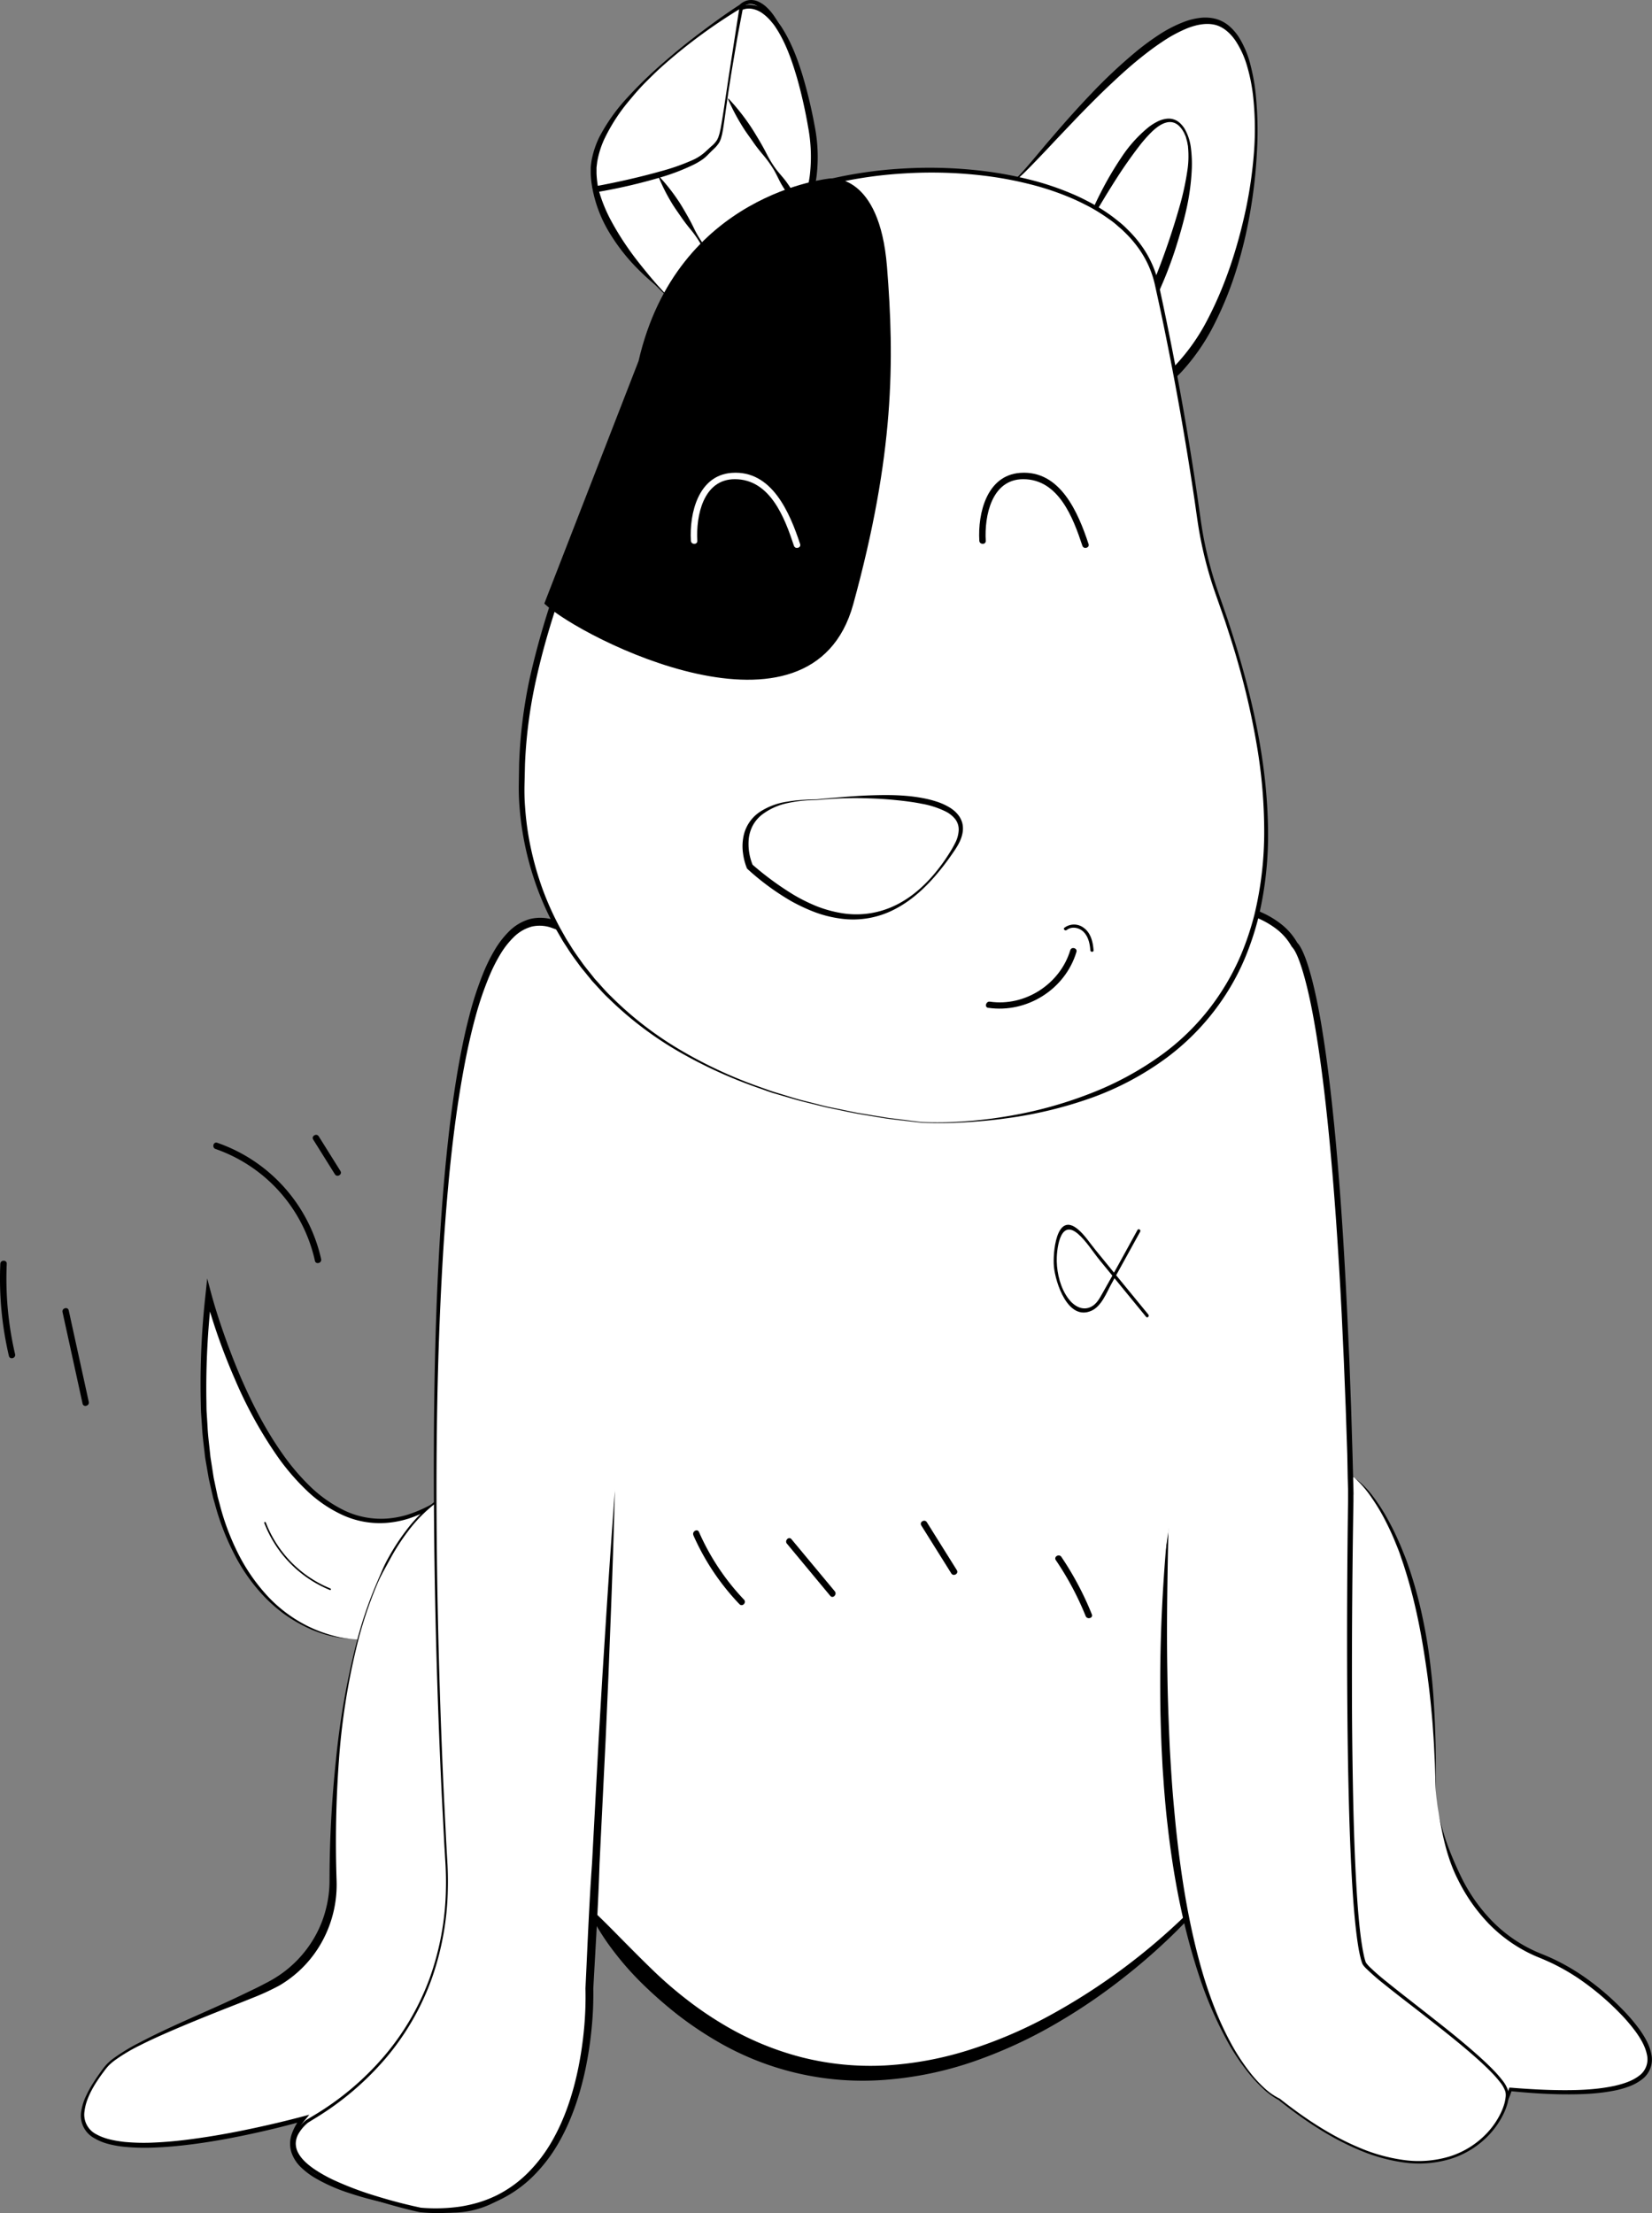 <svg id="Layer_1" data-name="Layer 1" xmlns="http://www.w3.org/2000/svg" viewBox="0 0 771.17 1033.1"><rect x="0" y="0" width="771.17" height="1033.1" fill="#808080" stroke="none"/><defs><style>.cls-1,.cls-2{fill:#fff;}.cls-2,.cls-3{stroke:#000;stroke-miterlimit:10;}</style></defs><title>Untitled-1</title><path class="cls-1" d="M330.41,795.34s-88,3.44-69.72-160.65c0,0,34.88,135,102.52,99.4C363.21,734.09,351.52,776.71,330.41,795.34Z" transform="translate(-163.33 -30.04)"/><path d="M330.41,795.34a56.85,56.85,0,0,1-23.74-5.54,70.39,70.39,0,0,1-10.62-6.25,71.6,71.6,0,0,1-9.29-8.11,84.08,84.08,0,0,1-14.18-20.13,116.43,116.43,0,0,1-8.88-23l-.86-3-.69-3-1.36-6-1.05-6.08-.52-3c-.18-1-.26-2-.39-3.06-.46-4.08-1-8.15-1.21-12.25l-.42-6.15c-.13-2-.12-4.1-.18-6.15a377.89,377.89,0,0,1,2.23-49.09l.8-7.7,2,7.5c1.77,6.5,3.89,13,6.15,19.38s4.71,12.73,7.38,19c5.38,12.44,11.59,24.58,19.37,35.64a105,105,0,0,0,13,15.41,61.86,61.86,0,0,0,16.32,11.48,39.65,39.65,0,0,0,19.36,3.71,44.07,44.07,0,0,0,9.82-1.78,61.38,61.38,0,0,0,9.3-3.81l1.8-.91-.56,1.9c-1.68,5.67-3.64,11.19-5.81,16.66s-4.56,10.83-7.26,16a133,133,0,0,1-9,15.14A75.12,75.12,0,0,1,330.41,795.34Zm0,0a77.7,77.7,0,0,0,11.13-13.49,131.13,131.13,0,0,0,8.54-15.27c2.55-5.25,4.76-10.66,6.81-16.12s3.93-11,5.48-16.6l1.25,1a63.34,63.34,0,0,1-9.55,4.08,46.34,46.34,0,0,1-10.24,2,41.78,41.78,0,0,1-20.47-3.61,61.32,61.32,0,0,1-17.13-11.76,107.4,107.4,0,0,1-13.43-15.72,201.46,201.46,0,0,1-19.83-36,282.64,282.64,0,0,1-13.69-38.77l2.85-.21a376,376,0,0,0-2.46,48.71c.06,2,0,4.07.15,6.09l.38,6.08c.17,4.07.71,8.09,1.13,12.13.12,1,.18,2,.35,3l.47,3,.93,6,1.26,6,.64,3,.8,2.93a114,114,0,0,0,8.38,22.76,86.14,86.14,0,0,0,13.58,20A65.25,65.25,0,0,0,307,789.14a64.76,64.76,0,0,0,11.37,4.32A49.22,49.22,0,0,0,330.41,795.34Z" transform="translate(-163.33 -30.04)"/><path class="cls-1" d="M795.49,719.78s38,25.82,38,144.33c0,0,1.72,60.21,49.27,79a103,103,0,0,1,30.39,19.14c23.7,21.15,44,51.17-44.72,43.11,0,0-10.63,44.06-77.48,22.79,0,0-63.49-28.8-72.77-104,0,0-153.62,166.33-278.2-.79,0,0,0,145.85-71.41,138.26,0,0-91.16-9.12-63.81-42.54,0,0-142.44,40.14-92.09-24.08,8.52-10.87,53.82-26.85,76.07-37.67a53.75,53.75,0,0,0,30.1-49.3c-.87-54.25,5.67-151.8,53.45-180.67C431,691.89,795.49,719.78,795.49,719.78Z" transform="translate(-163.33 -30.04)"/><path d="M795.49,719.78a41.72,41.72,0,0,1,8.74,8.76A84.8,84.8,0,0,1,811,739a122.54,122.54,0,0,1,5.49,11.15c.86,1.88,1.59,3.82,2.38,5.74s1.47,3.87,2.14,5.83a201,201,0,0,1,6.51,24,236.12,236.12,0,0,1,3.85,24.49c1,8.21,1.42,16.46,1.8,24.7.14,4.12.33,8.24.35,12.36l.08,6.19-.05,6.18v3.09c0,1,0,2.05.06,3.08.13,2.06.35,4.1.61,6.15A81.79,81.79,0,0,0,836.7,884a113.94,113.94,0,0,0,4,11.62q2.31,5.7,5,11.17a79.25,79.25,0,0,0,14,19.86,66.39,66.39,0,0,0,19.75,14c1.83.87,3.71,1.57,5.65,2.39s3.82,1.68,5.68,2.63a100,100,0,0,1,10.77,6.31,121.29,121.29,0,0,1,19.06,16,81.49,81.49,0,0,1,8.13,9.52c2.4,3.42,4.63,7.15,5.46,11.5a11.59,11.59,0,0,1-4.62,11.92,23,23,0,0,1-5.68,3.07,43.87,43.87,0,0,1-6.07,1.79c-8.22,1.74-16.55,2-24.81,1.92s-16.52-.69-24.74-1.49l.81-.57a36.61,36.61,0,0,1-5,10.4,40.33,40.33,0,0,1-7.76,8.48,42.23,42.23,0,0,1-9.8,6,50.93,50.93,0,0,1-11,3.32,74,74,0,0,1-22.77.3,128.83,128.83,0,0,1-22.17-5.07l-.06,0,0,0a109.88,109.88,0,0,1-14.33-8.47,143.66,143.66,0,0,1-13.11-10.19,140.55,140.55,0,0,1-22.28-24.58,132.83,132.83,0,0,1-15.69-29.24,138.58,138.58,0,0,1-8-32.21h0l1.7.55c-4.6,5.08-9.5,9.79-14.53,14.39s-10.24,9-15.59,13.22a269.09,269.09,0,0,1-33.91,23,217.69,217.69,0,0,1-37.42,17A164.7,164.7,0,0,1,577,1000.9a134.75,134.75,0,0,1-80.16-18.68,167.37,167.37,0,0,1-17.23-11.72,203.19,203.19,0,0,1-15.64-13.65,138.86,138.86,0,0,1-13.78-15.42,111.43,111.43,0,0,1-11.11-17.38h0l2.06-.68c-.11,11.15-.86,22.22-2.07,33.27a308.23,308.23,0,0,1-5.38,32.91,187.44,187.44,0,0,1-9.91,31.89c-4.36,10.25-10,20.21-18.09,28.16a47.92,47.92,0,0,1-13.9,9.64,43.06,43.06,0,0,1-16.52,3.69,56.3,56.3,0,0,1-8.43-.48c-2.76-.33-5.51-.72-8.26-1.15-5.49-.87-11-1.89-16.38-3.13a163.82,163.82,0,0,1-16.09-4.45,80.85,80.85,0,0,1-15.34-6.76,35.25,35.25,0,0,1-6.81-5.07,17.33,17.33,0,0,1-4.66-7.3,13.84,13.84,0,0,1,.35-8.72,25.8,25.8,0,0,1,4.3-7.45h0l1.12,1.7c-9.1,2.57-18.26,4.76-27.51,6.69s-18.54,3.55-27.94,4.62c-4.7.54-9.42.94-14.16,1.12a98.57,98.57,0,0,1-14.26-.37,48,48,0,0,1-7.1-1.26,25.42,25.42,0,0,1-6.79-2.77,11.95,11.95,0,0,1-6-12.86,25.86,25.86,0,0,1,2.21-6.88,51.84,51.84,0,0,1,3.45-6.24c1.27-2,2.64-3.93,4-5.82a29.18,29.18,0,0,1,2.27-2.79,26.32,26.32,0,0,1,2.7-2.37,90.68,90.68,0,0,1,12.1-7.43q6.27-3.29,12.67-6.29c8.53-4,17.18-7.73,25.75-11.61,4.29-1.94,8.55-3.94,12.78-6,2.11-1,4.22-2,6.3-3.09s4.1-2.1,6-3.28a53.52,53.52,0,0,0,18.71-19.28,51.61,51.61,0,0,0,5.11-12.58,53,53,0,0,0,1.79-13.51,540.63,540.63,0,0,1,3-56.48,364.84,364.84,0,0,1,9.81-55.6,192,192,0,0,1,9.1-26.72l2.79-6.5a64.45,64.45,0,0,1,3.19-6.32,99.77,99.77,0,0,1,7.76-11.85A68,68,0,0,1,373.94,726a71.25,71.25,0,0,1,13.23-5.08c4.54-1.31,9.14-2.36,13.77-3.26,9.25-1.8,18.6-3.05,28-4.06s18.75-1.75,28.15-2.34c18.79-1.16,37.61-1.72,56.43-2s37.64-.2,56.46.06c37.64.54,75.26,1.84,112.85,3.62S758,717,795.49,719.78Zm0,0q-56.31-4-112.71-6.51c-37.6-1.7-75.22-3-112.85-3.43-18.81-.23-37.63-.26-56.44,0s-37.63.88-56.4,2.08c-9.38.6-18.76,1.35-28.11,2.37s-18.66,2.29-27.88,4.1c-4.61.91-9.19,2-13.69,3.26a70.7,70.7,0,0,0-13.06,5,67.3,67.3,0,0,0-20.78,18.51A100.53,100.53,0,0,0,345.9,757l-3.37,6.17c-1.11,2.07-2.19,4.16-3.09,6.33a191.27,191.27,0,0,0-9,26.69,318.93,318.93,0,0,0-8.9,55.62,521,521,0,0,0-1.08,56.3,55.21,55.21,0,0,1-6.66,28.06,53.6,53.6,0,0,1-20.13,20.78,115.56,115.56,0,0,1-13,5.95c-4.37,1.79-8.77,3.48-13.15,5.21-8.75,3.47-17.46,7-26.08,10.76-4.3,1.89-8.58,3.82-12.76,5.95a80.61,80.61,0,0,0-12,7.18,24.69,24.69,0,0,0-2.61,2.27,28,28,0,0,0-2.19,2.68c-1.42,1.86-2.75,3.79-4,5.77-2.43,3.95-4.53,8.26-5.08,12.76a10.28,10.28,0,0,0,5.57,10.91c3.9,2.16,8.52,3,13.09,3.53a96.55,96.55,0,0,0,13.93.29c4.66-.2,9.32-.62,14-1.17,9.3-1.13,18.55-2.69,27.74-4.57s18.36-4,27.41-6.4l3.17-.84-2.06,2.54h0a23.55,23.55,0,0,0-4.16,6.75,12,12,0,0,0-.44,7.58,15.14,15.14,0,0,0,4.16,6.57,33.28,33.28,0,0,0,6.46,4.85,79.2,79.2,0,0,0,15.05,6.51,164.34,164.34,0,0,0,15.94,4.31c5.38,1.19,10.82,2.18,16.27,3q4.09.62,8.2,1.1a54.15,54.15,0,0,0,8.13.41,40.73,40.73,0,0,0,15.68-3.6,45.61,45.61,0,0,0,13.19-9.28,68.72,68.72,0,0,0,10-12.86,106.31,106.31,0,0,0,7.47-14.61A184,184,0,0,0,431.3,989a307.42,307.42,0,0,0,5.34-32.64c1.21-11,2-22,2.18-33l0-2.83,2,2.14h0c5,4.7,9.67,9.54,14.39,14.3s9.41,9.48,14.22,14.07A191.37,191.37,0,0,0,484.62,964,164,164,0,0,0,501,975.11a138.48,138.48,0,0,0,36.3,15.23,131,131,0,0,0,39.24,3.89A158.92,158.92,0,0,0,615.68,987,211.66,211.66,0,0,0,652.6,971.3a292.75,292.75,0,0,0,64.84-47.81l1.47-1.46.24,2h0a136.3,136.3,0,0,0,7.8,31.77,131,131,0,0,0,15.41,28.86,141.51,141.51,0,0,0,34.87,34.4,110.07,110.07,0,0,0,14.06,8.36l-.1,0a127.69,127.69,0,0,0,21.87,5,72.29,72.29,0,0,0,22.27-.24,43.85,43.85,0,0,0,20.09-8.94,38.77,38.77,0,0,0,7.47-8.14,35,35,0,0,0,4.8-9.89l.18-.62.62,0c8.2.66,16.41,1.14,24.61,1.17s16.44-.35,24.35-2.11c3.9-.93,7.83-2.19,10.9-4.53a9.43,9.43,0,0,0,3.8-9.85c-.73-3.79-2.81-7.35-5.13-10.62a81.53,81.53,0,0,0-7.93-9.23,126,126,0,0,0-18.73-15.71,99,99,0,0,0-10.52-6.2c-1.8-.94-3.66-1.77-5.52-2.59s-3.84-1.54-5.72-2.44a68.92,68.92,0,0,1-20.34-14.47A81.59,81.59,0,0,1,844,907.65c-3.82-7.42-6.08-15.51-7.68-23.59s-3-16.24-3-24.51l-.17-6.17-.3-6.17c-.16-4.12-.49-8.22-.76-12.33-.66-8.2-1.51-16.38-2.67-24.51s-2.45-16.24-4.13-24.27-3.69-16-6.18-23.79c-.6-2-1.3-3.88-1.94-5.83s-1.4-3.85-2.19-5.74c-1.5-3.81-3.24-7.52-5.11-11.16a92.39,92.39,0,0,0-6.33-10.51A49.75,49.75,0,0,0,795.49,719.78Z" transform="translate(-163.33 -30.04)"/><path class="cls-2" d="M708.89,739.53S581.27,1028.2,450.6,721.3l-.21,4.27" transform="translate(-163.33 -30.04)"/><path class="cls-1" d="M450.39,725.57,438.45,958.31s4.56,110.91-79,103.32c0,0-80.52-16.72-53.17-41,3.21-2.85,71.41-34.94,65.33-123.06,0,0-28.87-463.4,50.14-436,3-34.92,110,1.74,157.55,3.72,24.44,1,164.57-37.67,188.36,6,0,0,20.25,13.12,26.32,256.21,0,0-3.52,190.88,6.08,218.79,2.21,6.42,65.47,48.32,66.85,60.77,1.52,13.67-30.38,63.81-106.35,3,0,0-66.85-27.35-51.66-270.44" transform="translate(-163.33 -30.04)"/><path d="M450.39,725.57q-.79,29.13-1.92,58.24l-1.14,29.11L446.05,842l-2.86,58.2c-.59,19.41-1.86,38.79-2.9,58.19v-.17a162.3,162.3,0,0,1-.8,18.88,175.21,175.21,0,0,1-2.82,18.63c-2.6,12.28-6.59,24.42-13,35.36a72.94,72.94,0,0,1-11.64,15,58.1,58.1,0,0,1-24.47,14.35,65.63,65.63,0,0,1-9.29,2,82.43,82.43,0,0,1-18.9.29h-.12c-7.05-1.58-14-3.47-20.84-5.64a154.5,154.5,0,0,1-20.14-7.83,68,68,0,0,1-9.41-5.45,25,25,0,0,1-7.66-7.94,10.82,10.82,0,0,1-1.35-5.57,11.28,11.28,0,0,1,1.77-5.42,20.66,20.66,0,0,1,3.57-4.26l.51-.46.31-.25a3,3,0,0,1,.31-.22c.39-.26.78-.49,1.17-.73l2.3-1.38a132.26,132.26,0,0,0,32.6-27.39,119.66,119.66,0,0,0,21.51-36.71,129.63,129.63,0,0,0,7.59-41.93c.08-3.57,0-7.14-.17-10.7l-.63-10.72-1.11-21.47q-2.07-42.93-3-85.9t-.67-86c.21-28.66.93-57.32,2.6-85.94.84-14.32,1.93-28.62,3.4-42.89s3.29-28.51,5.89-42.66c1.3-7.07,2.79-14.11,4.62-21.09a153.56,153.56,0,0,1,6.79-20.59,79.27,79.27,0,0,1,4.88-9.81,43.32,43.32,0,0,1,6.78-8.87,22.29,22.29,0,0,1,9.92-5.87,20.32,20.32,0,0,1,11.62.64l-2.49,1.62h0a15.73,15.73,0,0,1,1.76-6.14,15.13,15.13,0,0,1,4.19-4.86,27.43,27.43,0,0,1,11.17-4.6,69,69,0,0,1,11.57-1.18c3.85-.09,7.67,0,11.47.27,15.22,1,30.14,3.62,45,6.39s29.6,5.87,44.41,8.48c7.4,1.29,14.82,2.47,22.24,3.26q2.79.29,5.57.48c.91.05,1.89.12,2.75.13s1.79,0,2.7-.07c3.67-.23,7.39-.72,11.1-1.25,14.85-2.18,29.72-4.88,44.64-7.12s29.92-4.25,45-5.41c7.54-.58,15.12-.95,22.7-1A181,181,0,0,1,728.91,450a85.3,85.3,0,0,1,22.31,5.53,42.85,42.85,0,0,1,10.13,5.87,29.9,29.9,0,0,1,7.71,9h0l-.54-.58a4.16,4.16,0,0,1,.85.82c.18.22.33.44.49.66a14.75,14.75,0,0,1,.77,1.3,13.25,13.25,0,0,1,.66,1.3c.21.43.42.87.59,1.3.76,1.74,1.36,3.5,1.94,5.27,1.13,3.53,2.07,7.09,2.91,10.66,1.68,7.15,3,14.36,4.12,21.58,2.29,14.43,3.95,28.94,5.39,43.46,2.83,29,4.62,58.15,6,87.27l1,21.84.8,21.85.66,21.86.29,10.94.14,5.47c0,.9.07,1.83,0,2.76l0,2.73q-.75,43.68-.69,87.39c0,14.57.15,29.13.41,43.69s.65,29.12,1.39,43.66c.38,7.26.84,14.53,1.54,21.76.36,3.61.77,7.22,1.35,10.79.28,1.78.61,3.55,1,5.29.2.85.46,1.76.72,2.51a4.92,4.92,0,0,0,.63.93c.27.33.56.65.87,1a105.63,105.63,0,0,0,8.14,7.13c2.82,2.29,5.68,4.54,8.54,6.79,5.74,4.49,11.5,9,17.2,13.5s11.36,9.15,16.82,14c2.73,2.44,5.41,4.93,7.94,7.59a53.85,53.85,0,0,1,3.62,4.19,15.92,15.92,0,0,1,2.78,5,8.41,8.41,0,0,1,.16,2.94,18.48,18.48,0,0,1-.48,2.79,29.07,29.07,0,0,1-2,5.23,39,39,0,0,1-6.25,9.14,41.72,41.72,0,0,1-18.53,11.69,51.21,51.21,0,0,1-21.87,1.58,81.66,81.66,0,0,1-21.09-6c-13.5-5.74-25.71-14-37.1-23.11l.11.06h0a34.26,34.26,0,0,1-7.27-5.28,69.37,69.37,0,0,1-6.13-6.47,103.68,103.68,0,0,1-10.07-14.68,182.15,182.15,0,0,1-14.13-32.67c-7.4-22.61-11.78-46.11-14.42-69.69-.7-5.9-1.2-11.82-1.67-17.74l-.62-8.88-.45-8.89q-.37-8.88-.56-17.78c-.09-5.93-.1-11.86-.07-17.79q.13-17.79,1.13-35.54t2.76-35.42c-.49,23.68-1,47.32-.58,71q.13,8.85.43,17.71t.71,17.69c.33,5.89.68,11.78,1.11,17.66s1,11.76,1.55,17.63c2.41,23.44,6,46.85,12.59,69.49,1.67,5.65,3.56,11.24,5.72,16.72a144.66,144.66,0,0,0,7.39,16,96.73,96.73,0,0,0,9.7,14.75,57.38,57.38,0,0,0,6,6.42,29.34,29.34,0,0,0,7.15,5h0l.06,0,0,0c11.39,9,23.57,17.2,37,22.84a80.74,80.74,0,0,0,20.84,5.84,50.13,50.13,0,0,0,21.38-1.6,40.53,40.53,0,0,0,18-11.42,37.47,37.47,0,0,0,6-8.86,27.49,27.49,0,0,0,1.85-5,19.47,19.47,0,0,0,.44-2.59,7.3,7.3,0,0,0-.14-2.49,14.33,14.33,0,0,0-2.57-4.49,50.31,50.31,0,0,0-3.54-4.07c-2.5-2.61-5.16-5.07-7.88-7.48-5.44-4.81-11.1-9.38-16.81-13.9s-11.48-9-17.23-13.43c-2.88-2.24-5.75-4.49-8.59-6.78a106.3,106.3,0,0,1-8.31-7.24,14.1,14.1,0,0,1-1-1.06,5.35,5.35,0,0,1-.87-1.34,23.88,23.88,0,0,1-.81-2.73c-.45-1.8-.8-3.61-1.09-5.42-.59-3.62-1-7.25-1.39-10.89-.73-7.27-1.22-14.55-1.62-21.83-.79-14.56-1.23-29.14-1.55-43.71s-.47-29.15-.56-43.72q-.23-43.72.4-87.44l0-2.73c0-.9,0-1.79,0-2.71l-.16-5.45L792.25,709l-.73-21.83-.87-21.83-1-21.82c-1.5-29.08-3.39-58.15-6.3-87.11-1.48-14.47-3.18-28.93-5.51-43.26-1.16-7.17-2.47-14.31-4.15-21.34-.84-3.52-1.77-7-2.87-10.41-.56-1.69-1.14-3.38-1.85-5-.16-.41-.35-.79-.54-1.18s-.37-.77-.58-1.14-.41-.7-.62-1l-.32-.44-.15-.16,0,0s0,0,.08.05l-.53-.58h0a26.56,26.56,0,0,0-6.89-8.05,40,40,0,0,0-9.38-5.42,82.45,82.45,0,0,0-21.46-5.28A175.21,175.21,0,0,0,706.15,452c-7.49,0-15,.4-22.47,1-15,1.16-29.89,3.13-44.77,5.4s-29.7,4.95-44.67,7.16c-3.76.53-7.51,1-11.37,1.28-1,.05-2,.09-3,.08s-1.93-.07-2.9-.12q-2.87-.16-5.7-.44c-7.58-.71-15.06-1.87-22.52-3.13-14.9-2.54-29.68-5.55-44.49-8.24-7.4-1.35-14.81-2.62-22.24-3.72s-14.85-2-22.29-2.51-14.93-.56-22,.83a24.15,24.15,0,0,0-9.61,3.84A11.22,11.22,0,0,0,425,457a12,12,0,0,0-1.36,4.65h0l-.29,2.4-2.2-.78a16.55,16.55,0,0,0-9.52-.7,18.93,18.93,0,0,0-8.4,4.86,39.64,39.64,0,0,0-6.34,8.08,76.26,76.26,0,0,0-4.78,9.36A151.72,151.72,0,0,0,385.21,505c-1.87,6.86-3.43,13.83-4.79,20.83-5.4,28.05-8.06,56.62-10,85.16-3.63,57.15-3.87,114.49-2.72,171.75q.87,43,2.86,85.88l1.07,21.46.61,10.73c.16,3.59.23,7.18.14,10.77a132.53,132.53,0,0,1-7.56,42.28A120.55,120.55,0,0,1,343.28,991a136.83,136.83,0,0,1-32.78,27.83l-2.29,1.41-1.1.7-.24.17a2.31,2.31,0,0,0-.21.18l-.48.44a19,19,0,0,0-3.28,4,9.72,9.72,0,0,0-1.5,4.69,9.18,9.18,0,0,0,1.21,4.74c1.63,3,4.36,5.29,7.21,7.3a66.61,66.61,0,0,0,9.21,5.22,152.17,152.17,0,0,0,20,7.54c6.8,2.1,13.73,3.92,20.68,5.39l-.12,0a80.9,80.9,0,0,0,18.34-.47,64.64,64.64,0,0,0,8.92-2,57.15,57.15,0,0,0,8.47-3.35A56,56,0,0,0,410,1044.1a70.14,70.14,0,0,0,11-14.53c6.1-10.61,9.91-22.46,12.35-34.5A173.33,173.33,0,0,0,436,976.79a159.82,159.82,0,0,0,.63-18.4v-.17c.95-19.4,1.66-38.81,3.06-58.19l3.11-58.18,1.71-29.08,1.85-29.07Q448.23,754.63,450.39,725.57Z" transform="translate(-163.33 -30.04)"/><path d="M317.55,771.56a54.33,54.33,0,0,1-30.14-30.78c-.17-.45-.9-.25-.72.2a55.16,55.16,0,0,0,30.66,31.3c.45.19.64-.54.2-.72Z" transform="translate(-163.33 -30.04)"/><polygon class="cls-1" points="285.75 686.7 294.87 753.55 379.95 838.63 492.38 832.55 542.52 733.8 548.6 694.29 285.75 686.7 285.75 686.7"/><path d="M694.29,604.27c-5.47,9.88-10.82,19.85-16.42,29.66-1.35,2.39-2.66,4.84-5.18,6.13-4.15,2.12-8.18-.48-10.69-3.87-3.59-4.85-5.2-11.37-5.37-17.34-.12-4.23,1.06-20.42,9.89-12.85,3.85,3.32,7,8.44,10.19,12.36l21.63,26.4c.61.75,1.67-.32,1.06-1.06l-16.69-20.36-8-9.81c-2.58-3.14-5-6.95-8.14-9.59-10.26-8.68-11.85,11.31-11.26,17.4.72,7.5,6.54,25.51,17.53,20.57,4.66-2.09,7-8.35,9.26-12.46L695.58,605c.47-.85-.82-1.61-1.29-.76Z" transform="translate(-163.33 -30.04)"/><path class="cls-1" d="M479.71,170.34s-37.29-23.55-39.25-58.88S509.15,33,509.15,33s15.7-17.66,31.4,53C540.55,86,503.26,172.3,479.71,170.34Z" transform="translate(-163.33 -30.04)"/><path d="M479.66,170.48a85.46,85.46,0,0,1-9.31-6.56,100,100,0,0,1-8.52-7.56,90.06,90.06,0,0,1-14.15-17.91,61.62,61.62,0,0,1-8-21.54,46.4,46.4,0,0,1-.6-5.78l0-3c.09-1,.24-2,.36-2.93a42.87,42.87,0,0,1,3.61-11.07A85.13,85.13,0,0,1,456.3,75.48a193,193,0,0,1,16.28-15.83c5.69-5,11.55-9.76,17.59-14.31s12.15-9,18.52-13.12l-.19.17a7.07,7.07,0,0,1,2-1.49,7.29,7.29,0,0,1,2.32-.77,8.08,8.08,0,0,1,4.74.77,14,14,0,0,1,3.78,2.66l.81.79.75.84c.51.55.94,1.16,1.39,1.74a69.34,69.34,0,0,1,8.09,15.49c2.12,5.4,3.87,10.9,5.47,16.44s3,11.14,4.28,16.74l.12.5-.21.48q-5.41,12.35-11.57,24.26t-13.15,23.43c-2.35,3.82-4.78,7.59-7.34,11.27s-5.3,7.26-8.22,10.69a65.26,65.26,0,0,1-9.62,9.47,28.08,28.08,0,0,1-5.78,3.56A12.92,12.92,0,0,1,479.66,170.48Zm.1-.29a11.75,11.75,0,0,0,3.21-.38,16.7,16.7,0,0,0,3-1.21,26.7,26.7,0,0,0,5.4-3.74,70.81,70.81,0,0,0,9-9.71c2.74-3.48,5.27-7.13,7.68-10.86s4.75-7.5,7-11.34c4.47-7.68,8.58-15.58,12.59-23.52s7.83-16,11.4-24.11l-.09,1c-1.24-5.58-2.5-11.15-4-16.64s-3.17-10.95-5.16-16.26a68,68,0,0,0-7.43-15.1c-.41-.55-.8-1.13-1.25-1.64l-.66-.79-.71-.73a11.94,11.94,0,0,0-3.13-2.4,6.08,6.08,0,0,0-3.59-.73,5.71,5.71,0,0,0-3.25,1.53l-.13.12-.07,0a250.28,250.28,0,0,0-36.39,26.67c-2.83,2.48-5.51,5.13-8.17,7.78s-5.15,5.48-7.53,8.38a84,84,0,0,0-12.15,18.68,42.89,42.89,0,0,0-3.22,10.44c-.1.89-.23,1.79-.32,2.68V111a50.66,50.66,0,0,0,.55,5.47,61.88,61.88,0,0,0,7.35,20.8,93.49,93.49,0,0,0,13.26,18A118.9,118.9,0,0,0,479.76,170.19Z" transform="translate(-163.33 -30.04)"/><path class="cls-1" d="M476.39,169.68S447.61,143,441.44,118.29c0,0,42.2-7.25,51.39-16.45C503.11,91.56,497,103.9,509.28,34c0,0,20.56-12.33,32.89,55.51S476.39,169.68,476.39,169.68Z" transform="translate(-163.33 -30.04)"/><path d="M476.34,169.82c-.14-.11-.29-.24-.42-.36l-.37-.32-.73-.66-1.45-1.34c-.95-.9-1.89-1.81-2.82-2.74s-1.85-1.86-2.76-2.81-1.82-1.9-2.71-2.86c-1.8-1.91-3.52-3.91-5.2-5.93l-2.5-3.05L455,146.62c-.81-1-1.55-2.14-2.32-3.2l-1.16-1.61-1.08-1.66c-.71-1.11-1.47-2.2-2.15-3.34l-2-3.44a69.29,69.29,0,0,1-6.09-14.77l-.36-1.33,1.39-.26c10.23-1.9,20.43-4.19,30.45-7a100.43,100.43,0,0,0,14.63-5.1,22.46,22.46,0,0,0,6.34-4.06c1-.91,1.93-1.8,2.91-2.66A12.68,12.68,0,0,0,498,95.46a5.59,5.59,0,0,0,.41-.81,5.83,5.83,0,0,0,.35-.85c.17-.61.41-1.19.54-1.83l.42-1.88.34-1.93c.45-2.56.86-5.15,1.25-7.73l2.32-15.53,4.82-31,.06-.38.33-.19a8.66,8.66,0,0,1,3.13-1,10.34,10.34,0,0,1,3.19.08,14.13,14.13,0,0,1,5.72,2.48A23.35,23.35,0,0,1,525.38,39c.69.75,1.24,1.59,1.87,2.38s1.14,1.66,1.67,2.51c4.19,6.83,6.93,14.32,9.21,21.86a221.86,221.86,0,0,1,5.48,23,75.1,75.1,0,0,1,.87,23.85A58.06,58.06,0,0,1,536.24,135a62,62,0,0,1-7.44,9.39l-1,1.09c-.35.35-.72.68-1.08,1l-2.19,2c-1.55,1.25-3,2.58-4.66,3.72a77.66,77.66,0,0,1-10,6.34,100.07,100.07,0,0,1-10.72,5,104,104,0,0,1-11.18,3.74c-1.89.52-3.79,1-5.71,1.43-1,.22-1.92.4-2.88.58l-1.45.26-.73.11A6.41,6.41,0,0,1,476.34,169.82Zm.09-.28,2.78-.66c1-.24,1.89-.49,2.83-.75,1.88-.52,3.74-1.1,5.59-1.71,3.69-1.23,7.32-2.66,10.87-4.22a93.57,93.57,0,0,0,19.92-11.78c1.56-1.14,3-2.46,4.43-3.7l2.06-2c.34-.34.69-.67,1-1l1-1.07a59.22,59.22,0,0,0,6.9-9.12,56.69,56.69,0,0,0,7.52-21.37,74.89,74.89,0,0,0-.77-22.84,221.5,221.5,0,0,0-5.12-22.72c-2.17-7.42-4.69-14.81-8.55-21.42-.48-.82-1-1.61-1.52-2.42s-1.08-1.56-1.7-2.26a22,22,0,0,0-4-3.93,12.25,12.25,0,0,0-4.87-2.32,8.75,8.75,0,0,0-2.65-.17,7.24,7.24,0,0,0-2.46.65l.38-.56c-.95,5.14-2,10.28-2.88,15.42s-1.76,10.32-2.61,15.48l-1.21,7.75-1.11,7.77c-.37,2.59-.7,5.18-1.1,7.78l-.3,2-.38,2c-.11.65-.34,1.31-.5,2a6,6,0,0,1-.36,1,6.92,6.92,0,0,1-.44,1,14.12,14.12,0,0,1-2.62,3.18c-.94.91-1.87,1.82-2.78,2.74a20.42,20.42,0,0,1-1.5,1.4,18.82,18.82,0,0,1-1.65,1.21,31.26,31.26,0,0,1-3.49,2,97.88,97.88,0,0,1-14.79,5.74,253.13,253.13,0,0,1-30.71,7.13l1-1.59a70.3,70.3,0,0,0,5.64,14.3,127.27,127.27,0,0,0,8.13,13.26c2.95,4.29,6.23,8.34,9.54,12.38.83,1,1.67,2,2.53,3s1.72,2,2.6,2.94l2.64,2.89Z" transform="translate(-163.33 -30.04)"/><path d="M502.15,161.59a48.39,48.39,0,0,1-4.78-5.59,49.83,49.83,0,0,1-4-6.09c-1.15-2.14-2.05-4.45-3.28-6.54a47.38,47.38,0,0,0-4.21-6c-1.56-1.89-3.05-3.81-4.43-5.81s-2.81-4-4.08-6a87.36,87.36,0,0,1-6.63-13l.26-.16a87.22,87.22,0,0,1,9.07,11.49c1.35,2,2.55,4.12,3.77,6.23s2.36,4.25,3.42,6.45a47.09,47.09,0,0,0,3.64,6.32c1.39,2,3.1,3.78,4.57,5.72a49.1,49.1,0,0,1,3.85,6.18,47.6,47.6,0,0,1,3.08,6.67Z" transform="translate(-163.33 -30.04)"/><path d="M537.48,128.23a54.38,54.38,0,0,1-5.14-5.95,57.5,57.5,0,0,1-4.37-6.45c-1.26-2.27-2.29-4.71-3.65-6.92a54.25,54.25,0,0,0-4.57-6.32c-1.68-2-3.3-4-4.79-6.17s-3.06-4.21-4.45-6.4a99,99,0,0,1-7.37-13.8l.25-.17a100.69,100.69,0,0,1,9.79,12.21c1.47,2.14,2.8,4.37,4.14,6.6s2.61,4.5,3.8,6.83a53,53,0,0,0,4,6.68c1.51,2.12,3.34,4,4.93,6.08a57.06,57.06,0,0,1,4.22,6.55,53,53,0,0,1,3.45,7.06Z" transform="translate(-163.33 -30.04)"/><path class="cls-1" d="M636.69,114.33c8-4,72.26-91.58,99-71.67s13.38,125.42-24.09,161.26S636.69,114.33,636.69,114.33Z" transform="translate(-163.33 -30.04)"/><path d="M636.5,114.25a14.29,14.29,0,0,0,1.39-1.12c.41-.39.8-.79,1.19-1.2.78-.81,1.54-1.66,2.29-2.5,1.51-1.69,3-3.42,4.45-5.15,2.94-3.47,5.84-7,8.82-10.41,5.92-6.92,12-13.73,18.3-20.31a241.92,241.92,0,0,1,20-18.82A118.54,118.54,0,0,1,704,46.5a60.91,60.91,0,0,1,12.44-6.4,31.23,31.23,0,0,1,6.95-1.69,19.84,19.84,0,0,1,7.31.4,16.32,16.32,0,0,1,6.5,3.44,24.44,24.44,0,0,1,4.63,5.44,45.29,45.29,0,0,1,5.28,12.85,91.77,91.77,0,0,1,2.41,13.53,170,170,0,0,1,.53,27.35A232.26,232.26,0,0,1,747,128.61a206.67,206.67,0,0,1-6.32,26.7,162.93,162.93,0,0,1-10.23,25.55,97.37,97.37,0,0,1-15.7,22.9,39.6,39.6,0,0,1-5.39,4.79,22.88,22.88,0,0,1-6.77,3.24,18.51,18.51,0,0,1-7.62.49,22.38,22.38,0,0,1-7.11-2.35,33,33,0,0,1-6-4.05,49.61,49.61,0,0,1-5.14-4.89,85.83,85.83,0,0,1-8.54-11A180.2,180.2,0,0,1,655,165.83c-3.83-8.31-7.16-16.82-10.27-25.38-1.55-4.29-3-8.61-4.36-13-.69-2.17-1.35-4.34-2-6.53l-1-3.28-.45-1.64-.23-.83-.11-.41A3.15,3.15,0,0,1,636.5,114.25Zm.37.16a.84.84,0,0,1,.15.26l.14.41.28.8.57,1.6,1.17,3.21c.77,2.13,1.57,4.26,2.38,6.38,1.62,4.24,3.33,8.45,5,12.65q5.16,12.59,11.22,24.74a194.89,194.89,0,0,0,13.55,23.34,91.46,91.46,0,0,0,8.32,10.39,46.67,46.67,0,0,0,4.79,4.45,29.7,29.7,0,0,0,5.31,3.5,19.33,19.33,0,0,0,5.78,1.9,14.24,14.24,0,0,0,5.88-.36,18.72,18.72,0,0,0,5.47-2.62,37.63,37.63,0,0,0,4.83-4.2,93.65,93.65,0,0,0,15.35-21.73c8.3-15.91,13.92-33.26,17.74-50.93a202.7,202.7,0,0,0,3.88-26.87,141.12,141.12,0,0,0-.47-27.11c-.27-2.24-.63-4.48-1.08-6.69s-1-4.4-1.62-6.54A43.15,43.15,0,0,0,740,48.93c-2.49-3.58-5.87-6.57-9.93-7.4s-8.42.12-12.45,1.68A64.94,64.94,0,0,0,706,49.48c-3.73,2.46-7.3,5.17-10.8,8s-6.88,5.81-10.2,8.88-6.6,6.18-9.81,9.37-6.39,6.43-9.54,9.69l-9.39,9.87q-4.65,5-9.39,9.9c-1.57,1.64-3.16,3.28-4.78,4.88-.81.81-1.64,1.59-2.5,2.35-.42.38-.86.76-1.31,1.12-.23.17-.45.35-.7.51a3.06,3.06,0,0,1-.36.23A2.22,2.22,0,0,1,636.87,114.41Z" transform="translate(-163.33 -30.04)"/><path class="cls-1" d="M669.84,137.14s29.63-63.49,44.44-48.68-10.58,74.08-10.58,74.08Z" transform="translate(-163.33 -30.04)"/><path d="M669.65,137.19a.56.56,0,0,1,.06-.27l0-.14.1-.28.2-.55.41-1.09.87-2.18c.59-1.45,1.22-2.88,1.84-4.31,1.29-2.85,2.62-5.67,4.05-8.45a154.46,154.46,0,0,1,9.51-16.22,62.53,62.53,0,0,1,12.65-14.17,25,25,0,0,1,4.11-2.64,12.71,12.71,0,0,1,4.8-1.45,7.69,7.69,0,0,1,4.92,1.27,9.86,9.86,0,0,1,1.84,1.68,11.48,11.48,0,0,1,1.45,2,23.75,23.75,0,0,1,2.84,9.1,58.68,58.68,0,0,1,.37,9.46,107.67,107.67,0,0,1-2.5,18.69c-1.37,6.14-3.11,12.16-5,18.13-.94,3-2,5.94-3.09,8.88s-2.27,5.82-3.54,8.73l-1.05,2.41-2.07-1.58c-2.89-2.2-5.73-4.47-8.56-6.73s-5.6-4.54-8.36-6.8l-8.11-6.78C674.81,141.61,672.17,139.39,669.65,137.19Zm.38-.1,9.14,6L688,149c2.88,2,5.75,3.91,8.56,5.89s5.62,4,8.38,6l-3.13.84a341.43,341.43,0,0,0,12.05-34.94,129.66,129.66,0,0,0,3.87-18,43.89,43.89,0,0,0,.26-9.16l-.09-1.14c0-.38-.12-.75-.19-1.13a15,15,0,0,0-.5-2.21L716.9,94c-.11-.36-.28-.7-.42-1s-.28-.7-.44-1l-.59-1a9.92,9.92,0,0,0-1.33-1.76,6.77,6.77,0,0,0-1.65-1.38,5.83,5.83,0,0,0-4-.76c-2.78.47-5.24,2.37-7.39,4.4a63.89,63.89,0,0,0-6,6.81q-2.79,3.63-5.43,7.4c-3.53,5-6.8,10.26-10.06,15.53l-4.81,8-2.39,4-1.2,2-.6,1-.3.5-.15.25-.08.13S670.06,137.24,670,137.09Z" transform="translate(-163.33 -30.04)"/><path class="cls-1" d="M593.59,554S826.28,569.18,732,308.3a182,182,0,0,1-9-36.78c-3.16-22.68-9.42-62.77-19.61-109-15.83-71.75-194.05-69.89-222.64,0-57,139.29-73.86,176.22-73.86,235.31C406.83,430,420.54,536.07,593.59,554Z" transform="translate(-163.33 -30.04)"/><path d="M593.6,553.85a170.48,170.48,0,0,0,20-.34c6.64-.47,13.27-1.25,19.82-2.37a192.54,192.54,0,0,0,38.37-10.45,147,147,0,0,0,34.72-18.91A110.36,110.36,0,0,0,733.4,493.1a112.58,112.58,0,0,0,9.28-17.45,133,133,0,0,0,6.26-18.78,164.42,164.42,0,0,0,4.53-39.38A238.75,238.75,0,0,0,750,377.84a355.61,355.61,0,0,0-8.9-38.88c-1.79-6.4-3.87-12.73-5.93-19.06l-3.29-9.42c-1.09-3.14-2.24-6.31-3.21-9.5a184.19,184.19,0,0,1-4.9-19.47c-1.31-6.58-2.07-13.22-3.08-19.79q-5.9-39.54-13.94-78.71c-1.34-6.53-2.75-13-4.19-19.54a46.43,46.43,0,0,0-7.92-17.77,53.3,53.3,0,0,0-6.45-7.39c-1.15-1.18-2.44-2.2-3.66-3.29s-2.56-2.07-3.92-3a86.88,86.88,0,0,0-8.36-5.25c-2.91-1.54-5.86-3-8.91-4.3a127.53,127.53,0,0,0-18.78-6.32,172,172,0,0,0-19.49-3.79A204.79,204.79,0,0,0,585.4,111a199.52,199.52,0,0,0-39.19,6.21,158.21,158.21,0,0,0-18.79,6.31,115.5,115.5,0,0,0-17.61,8.93,94.71,94.71,0,0,0-8.08,5.63,77.1,77.1,0,0,0-7.31,6.55c-1.18,1.13-2.21,2.4-3.32,3.6l-1.52,1.91-.76,1-.7,1a54,54,0,0,0-5,8.38c-1.35,2.9-2.56,6.09-3.83,9.14l-3.78,9.26L468,197.39c-10.06,24.69-20.16,49.36-29.83,74.18s-18.91,49.86-24.6,75.78a223,223,0,0,0-5.17,39.36l-.24,10c-.05,3.31,0,6.6.27,9.89a136.51,136.51,0,0,0,2.76,19.61,146.82,146.82,0,0,0,5.47,19,141,141,0,0,0,8.15,18.08l2.43,4.32c.81,1.45,1.75,2.81,2.62,4.22,1.71,2.84,3.72,5.48,5.62,8.19,1,1.35,2,2.6,3.07,3.91l1.55,1.94.78,1,.83.92c2.24,2.44,4.35,5,6.77,7.29a162.11,162.11,0,0,0,31.32,24.44,210.31,210.31,0,0,0,36,17.14l4.7,1.68c1.57.54,3.12,1.15,4.72,1.6l9.56,2.91c3.2.93,6.45,1.67,9.67,2.52l4.84,1.22,4.89,1c3.26.66,6.51,1.4,9.79,2l9.86,1.63c1.64.26,3.28.58,4.93.78l5,.62Zm0,.3L583.65,553l-5-.6c-1.66-.2-3.3-.51-4.94-.76L563.86,550c-3.28-.59-6.54-1.31-9.81-2l-4.91-1-4.85-1.2c-3.23-.84-6.49-1.56-9.7-2.48L525,540.51c-1.61-.44-3.17-1-4.74-1.59l-4.73-1.66a216.43,216.43,0,0,1-36.28-16.86,163.67,163.67,0,0,1-31.82-24.31c-2.47-2.27-4.64-4.83-6.93-7.28l-.85-.92-.79-1-1.6-1.94c-1-1.31-2.16-2.56-3.15-3.92-2-2.72-4-5.37-5.79-8.23-.89-1.41-1.87-2.78-2.7-4.24l-2.52-4.36A140.54,140.54,0,0,1,414.62,446a144.13,144.13,0,0,1-5.77-19.3,141,141,0,0,1-3-19.94c-.27-3.35-.38-6.73-.35-10.08l.16-10a226.93,226.93,0,0,1,4.93-39.88,375.32,375.32,0,0,1,10.9-38.64l3.28-9.47c1.07-3.16,2.28-6.27,3.42-9.41,2.26-6.29,4.68-12.51,7.07-18.74,9.62-24.89,19.86-49.52,30-74.19l7.61-18.49,3.8-9.25c1.3-3.09,2.45-6.14,3.92-9.28a57.29,57.29,0,0,1,5.24-8.79l.74-1,.8-1,1.6-2c1.15-1.25,2.23-2.57,3.46-3.74a79.64,79.64,0,0,1,7.6-6.76,96.69,96.69,0,0,1,8.34-5.77,118.47,118.47,0,0,1,18-9.07,159.9,159.9,0,0,1,19.13-6.34,201.37,201.37,0,0,1,39.7-6.16,207.93,207.93,0,0,1,40.13,1.55,174.66,174.66,0,0,1,19.73,3.91,130.14,130.14,0,0,1,19.06,6.5c3.1,1.3,6.1,2.84,9.07,4.43a86.63,86.63,0,0,1,8.55,5.41c1.39,1,2.68,2.05,4,3.09s2.58,2.18,3.76,3.4a54.7,54.7,0,0,1,6.65,7.68,48.45,48.45,0,0,1,8.17,18.51c1.41,6.52,2.8,13,4.12,19.58q8,39.21,13.81,78.82c1,6.61,1.75,13.23,3,19.73a180.36,180.36,0,0,0,4.81,19.31c1,3.18,2.08,6.29,3.18,9.44l3.28,9.47c2.05,6.35,4.13,12.7,5.92,19.13,7.39,25.63,12.53,52.12,12.82,78.94a165.62,165.62,0,0,1-4.28,39.91,134.89,134.89,0,0,1-6.24,19.17,109.83,109.83,0,0,1-9.38,17.87A113.11,113.11,0,0,1,708,523.77a136.9,136.9,0,0,1-35.48,18.87,194.36,194.36,0,0,1-39,9.39c-3.31.47-6.63.85-9.95,1.16s-6.65.58-10,.77A190.77,190.77,0,0,1,593.58,554.15Z" transform="translate(-163.33 -30.04)"/><path class="cls-1" d="M544.6,403.36s84.17-9.54,64.21,22.57-50.33,48.59-95.45,8.67C513.36,434.6,499.47,403.36,544.6,403.36Z" transform="translate(-163.33 -30.04)"/><path d="M544.59,403.21c4.08-.45,8.2-.77,12.31-1.1s8.23-.62,12.36-.77c8.25-.29,16.6-.3,24.86,1.27a50.84,50.84,0,0,1,6.13,1.53,29.07,29.07,0,0,1,5.91,2.57,17.1,17.1,0,0,1,2.7,1.9,13.61,13.61,0,0,1,2.26,2.52,10.72,10.72,0,0,1,1.42,3.14,10.54,10.54,0,0,1,.27,3.39c-.4,4.54-3,8.14-5.32,11.48a118.47,118.47,0,0,1-7.6,9.82c-5.41,6.24-11.7,11.89-19.19,15.68a41.9,41.9,0,0,1-24.57,4.27,55.46,55.46,0,0,1-12.27-3,84.46,84.46,0,0,1-11.4-5.33,118.17,118.17,0,0,1-20.12-14.81l-.27-.24-.12-.28a27.71,27.71,0,0,1-1.13-3.49,28.13,28.13,0,0,1-.66-3.53,23.33,23.33,0,0,1,.14-7.22,17.93,17.93,0,0,1,7.64-11.9,31.47,31.47,0,0,1,13-4.85,62.76,62.76,0,0,1,6.82-.8c1.14-.05,2.29-.17,3.43-.18Zm0,.3-3.42.11c-1.14,0-2.27.16-3.4.23a58.2,58.2,0,0,0-6.73,1.07,29.86,29.86,0,0,0-12.11,5.49,16.53,16.53,0,0,0-4.15,4.92,17.22,17.22,0,0,0-1.9,6.06A25.92,25.92,0,0,0,514.76,434l-.39-.53A140.05,140.05,0,0,0,534,447.86a81.55,81.55,0,0,0,10.86,5.34,57.3,57.3,0,0,0,11.61,3.14A41.62,41.62,0,0,0,580,453.27c7.43-3.29,13.85-8.7,19.15-14.91a84,84,0,0,0,7.26-9.91,50.74,50.74,0,0,0,3-5.29,14.4,14.4,0,0,0,1.45-5.6,7.94,7.94,0,0,0-1.61-5.12,13.38,13.38,0,0,0-4.36-3.52,41.22,41.22,0,0,0-11.31-3.68c-2-.41-4-.73-6-1s-4.05-.51-6.08-.7c-4.07-.42-8.16-.67-12.27-.8A179.81,179.81,0,0,0,544.6,403.51Z" transform="translate(-163.33 -30.04)"/><path class="cls-3" d="M418,311.67c17.25,16.05,123.92,70.26,143.15.31s19.24-113.66,15.74-157.38-26-40.76-26-40.76-71,6.61-89,84.89Z" transform="translate(-163.33 -30.04)"/><path class="cls-1" d="M488.85,282.48c-.68-11.58,2.72-28.75,17.49-28.75,16.55,0,23.32,18.1,27.6,31.06.6,1.83,3.5,1,2.89-.79-4.81-14.57-13.15-34.6-31.92-33.22-15.59,1.15-19.82,18.83-19.06,31.7.11,1.91,3.11,1.93,3,0Z" transform="translate(-163.33 -30.04)"/><path d="M623.49,282.48c-.68-11.58,2.73-28.75,17.5-28.75,16.55,0,23.31,18.1,27.6,31.06.6,1.83,3.5,1,2.89-.79-4.81-14.57-13.15-34.6-31.93-33.22-15.59,1.15-19.81,18.83-19.06,31.7.12,1.91,3.12,1.93,3,0Z" transform="translate(-163.33 -30.04)"/><path d="M624.65,500.5c18,2.64,35.92-8.59,41.17-26.07.56-1.85-2.33-2.64-2.89-.79-4.74,15.77-21.12,26.37-37.48,24-1.89-.28-2.7,2.61-.8,2.89Z" transform="translate(-163.33 -30.04)"/><path d="M661.29,464.17c2.49-1.93,6.12-1.06,8.13,1.17s2.67,5.33,2.89,8.27c.07,1,1.57,1,1.5,0-.28-3.8-1.26-8-4.49-10.37a7.45,7.45,0,0,0-9.09-.13c-.77.6.3,1.65,1.06,1.06Z" transform="translate(-163.33 -30.04)"/><path d="M487,746.72a112,112,0,0,0,21.51,32.17c1.34,1.4,3.46-.72,2.12-2.12a109.64,109.64,0,0,1-21-31.56c-.78-1.77-3.36-.24-2.59,1.51Z" transform="translate(-163.33 -30.04)"/><path d="M530.67,750.64,550.9,775c1.23,1.49,3.34-.64,2.12-2.12l-20.23-24.33c-1.23-1.49-3.34.64-2.12,2.12Z" transform="translate(-163.33 -30.04)"/><path d="M593.4,742.15l14,22.37c1,1.63,3.62.13,2.59-1.51l-14-22.38c-1-1.63-3.62-.13-2.59,1.52Z" transform="translate(-163.33 -30.04)"/><path d="M656.2,758.34a138.73,138.73,0,0,1,13.92,26.09c.71,1.77,3.61,1,2.89-.79a142.58,142.58,0,0,0-14.22-26.82c-1.08-1.59-3.68-.09-2.59,1.52Z" transform="translate(-163.33 -30.04)"/><path d="M163.48,620a158.67,158.67,0,0,0,4,43c.44,1.88,3.33,1.09,2.89-.79A155.7,155.7,0,0,1,166.48,620c.09-1.93-2.91-1.93-3,0Z" transform="translate(-163.33 -30.04)"/><path d="M192.52,642.55l9.35,42.71c.42,1.89,3.31,1.09,2.9-.8l-9.36-42.71c-.41-1.88-3.3-1.09-2.89.8Z" transform="translate(-163.33 -30.04)"/><path d="M313.24,617.8a74.74,74.74,0,0,0-48.49-54.29c-1.83-.63-2.62,2.26-.8,2.89a71.67,71.67,0,0,1,46.39,52.2c.42,1.88,3.31,1.09,2.9-.8Z" transform="translate(-163.33 -30.04)"/><path d="M309.53,562l10.13,16.2c1,1.64,3.62.13,2.59-1.51L312.12,560.5c-1-1.63-3.62-.13-2.59,1.52Z" transform="translate(-163.33 -30.04)"/></svg>